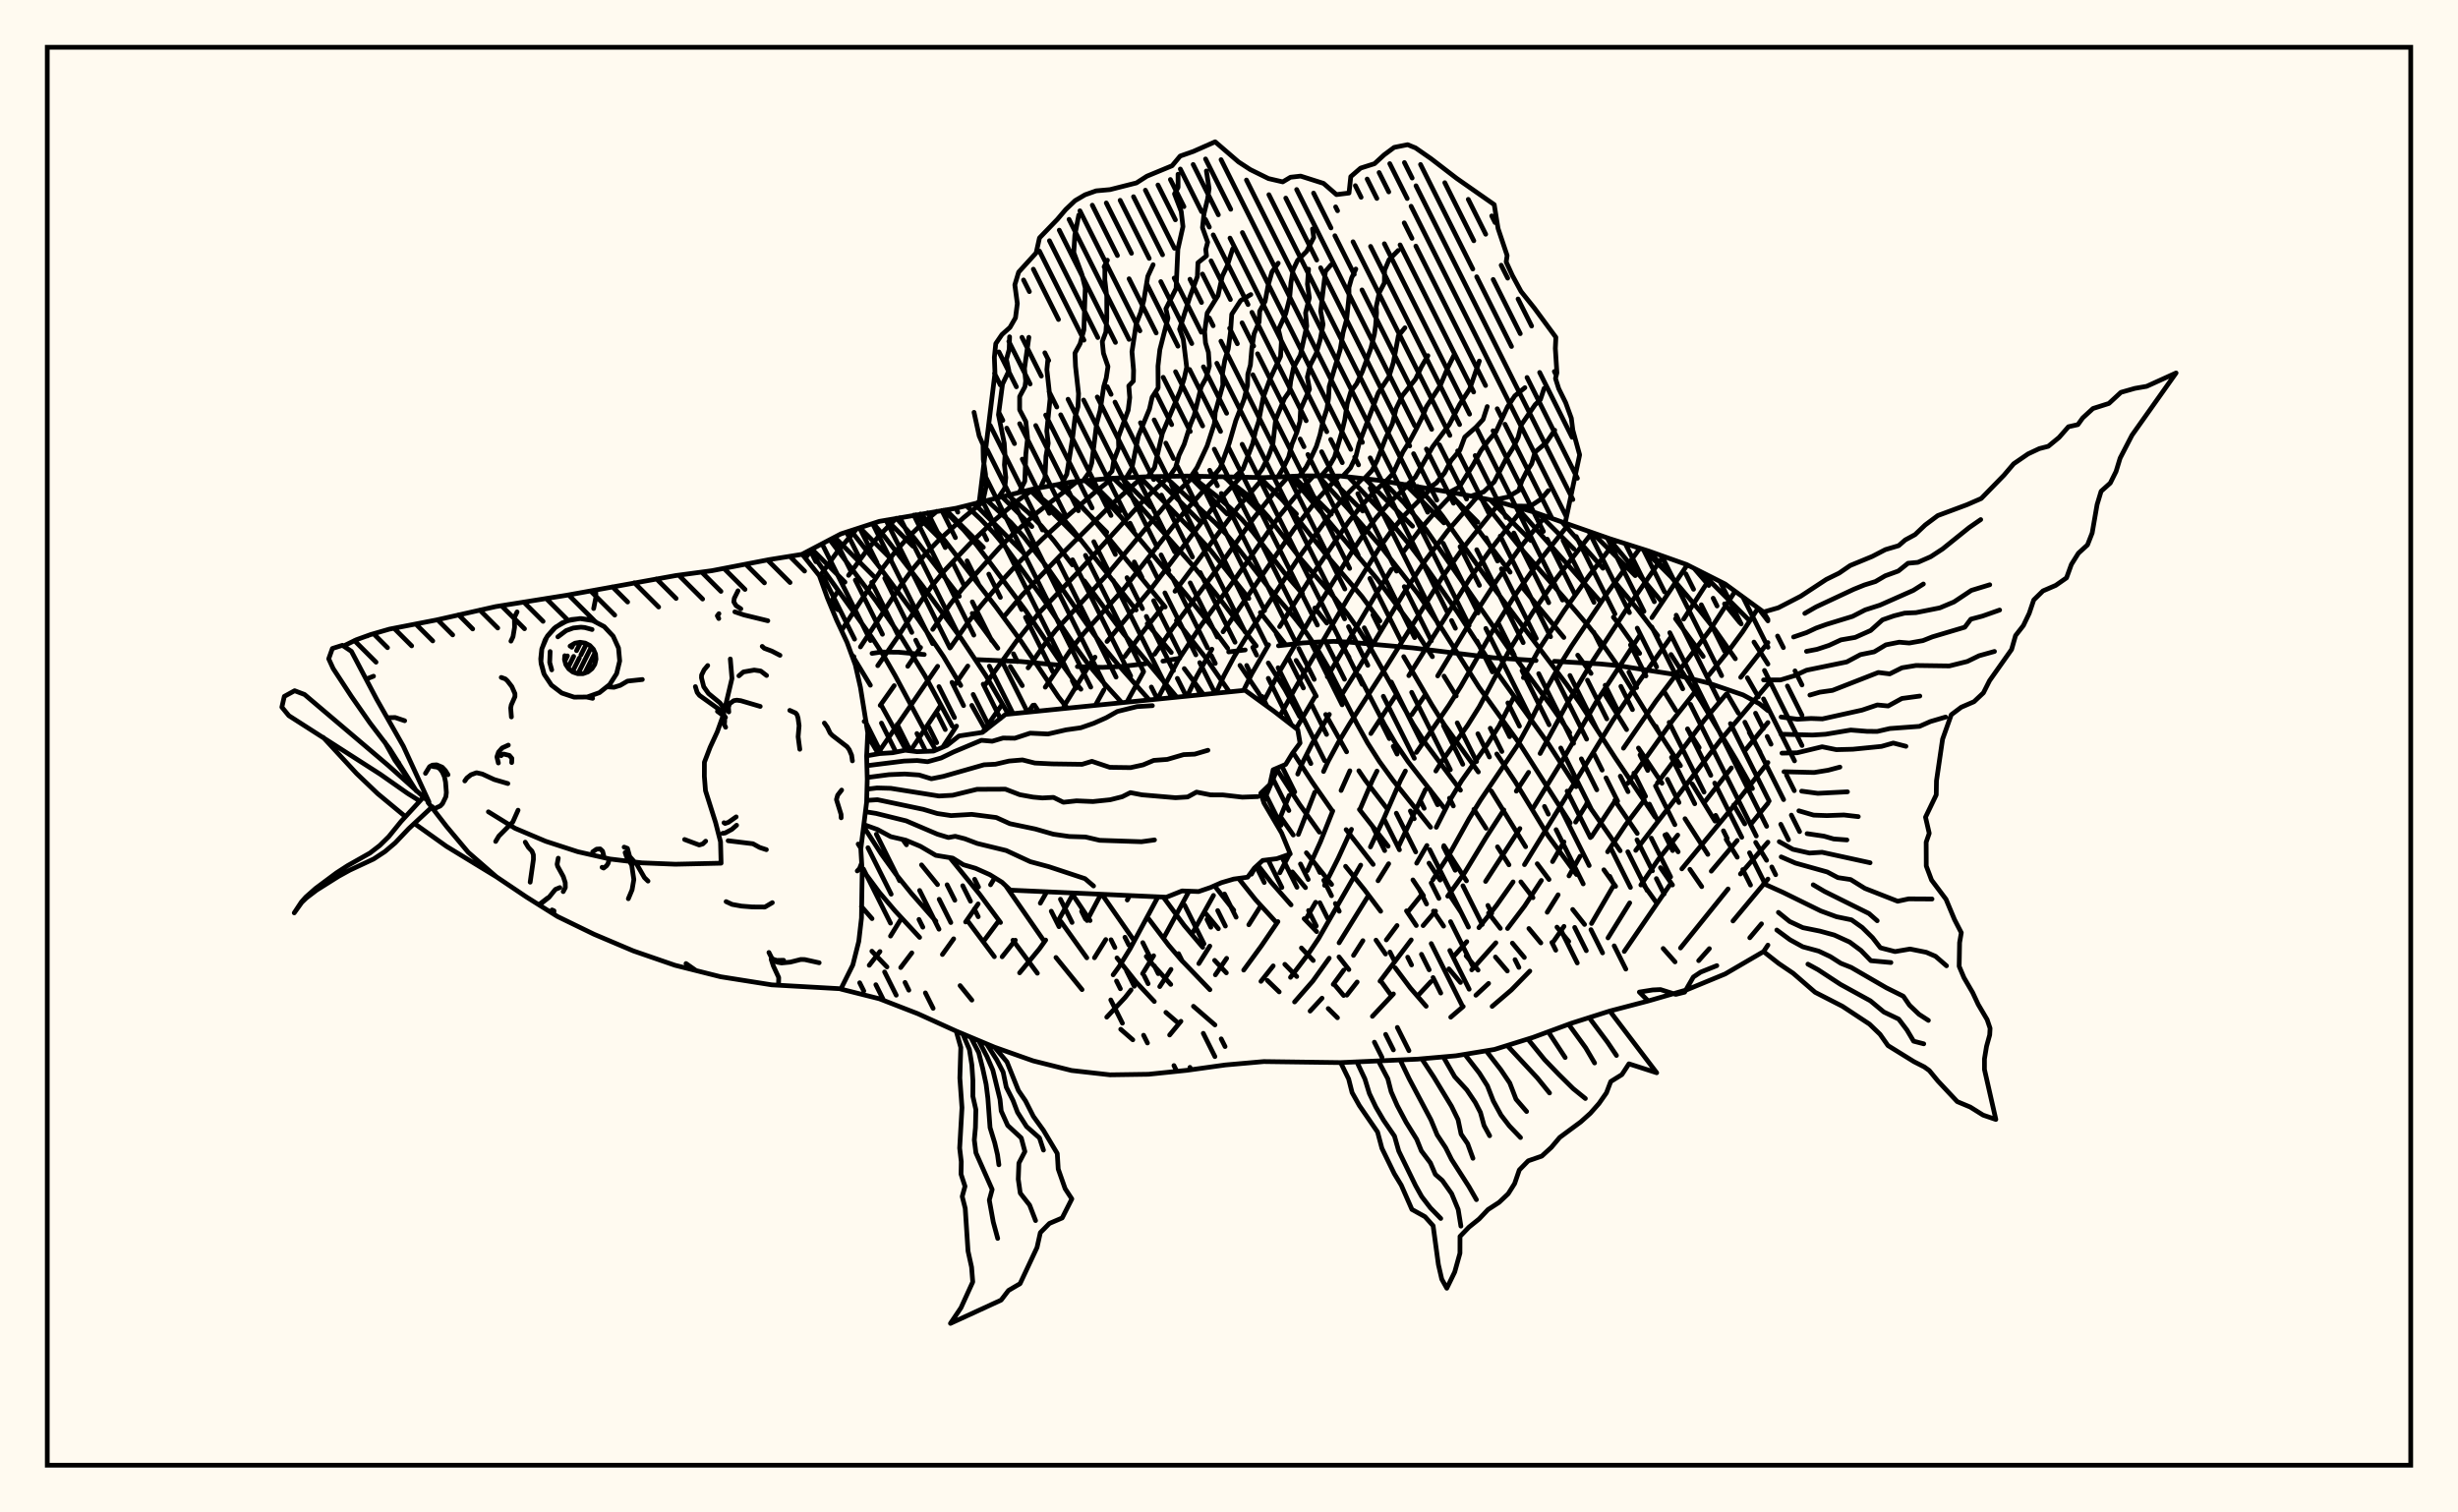 <svg xmlns="http://www.w3.org/2000/svg" width="520" height="320"><rect x="0" y="0" width="520" height="320" fill="floralwhite"/><rect x="10" y="10" width="500" height="300" stroke="black" stroke-width="1" fill="none"/><path stroke="black" stroke-width="1" fill="none" stroke-linecap="round" stroke-linejoin="round" d="
M 169.72 117.25 177.89 112.96 186.02 110.31 202.29 107.53 218.56 103.47 226.69 101.97 234.82 101.21 242.96 100.86 251.09 100.72 267.36 101.05 275.49 100.68 283.62 100.72 291.76 101.63 308.02 104.34 316.16 105.92 324.29 108.28 340.56 113.98 348.69 116.56 356.82 119.45 364.96 123.56 373.09 129.49 374.01 131.06 
M 374.01 199.96 373.09 201.33 364.96 206.07 356.82 209.43 348.69 211.78 340.56 213.91 332.42 216.5 324.29 219.5 316.16 222.04 308.02 223.38 299.89 224.09 283.62 224.82 267.36 224.6 259.22 225.32 251.09 226.45 242.96 227.29 234.82 227.41 226.69 226.49 218.56 224.45 210.42 221.57 202.29 218.16 194.16 214.47 186.02 211.31 177.91 209.27 
M 374.01 150.35 372.21 148.9 368.76 147.03 361.29 144.47 353.6 142.59 342.3 140.83 338.54 140.47 328.81 139.91 
M 324.96 139.75 315.96 139.17 298.89 137.08 285.36 135.85 282.13 135.7 278.9 135.83 275.61 136.03 270.47 136.63 
M 263.43 137.51 259.93 137.93 
M 249.59 139.27 246.02 139.88 
M 242.39 140.43 236.89 141.04 233.22 141.2 227.92 141.04 
M 224.5 140.77 215.91 139.96 206.6 139.56 
M 195.53 138.48 190.05 137.99 186.37 137.96 184.48 138.24 
M 180.65 138.92 180.32 138.99 
M 184.45 201.25 187.64 204.58 
M 182.24 191.8 184.48 194.36 
M 182.36 183.86 186.03 188.81 189.41 192.78 194.55 198.33 
M 203.11 208.53 205.6 211.6 
M 182.71 174.9 186.43 180.66 189.5 184.92 192.85 189.07 197.99 194.91 
M 190.96 177.6 191.77 178.74 
M 194.95 182.99 198.34 187.16 
M 204.9 195.1 210.36 202.41 
M 183.55 155.65 185.82 159.49 
M 200.95 181.46 207.3 189.28 211.66 195.18 
M 214.29 198.93 219.46 205.91 
M 180.07 138.28 184.13 144.98 
M 186.46 149.26 191.7 158.75 
M 212.74 187.37 220.75 198.92 
M 223.39 202.58 228.91 209.38 
M 237.09 217.77 239.65 220 
M 171.25 116.45 184.44 134.85 187 138.81 189.39 142.97 196.29 155.85 197.98 158.71 
M 224.43 194.97 229.92 202.65 
M 175.54 114.19 185.32 127.14 190.77 134.96 195.71 143.02 201.47 153.64 
M 226.68 188.92 230.61 194.77 
M 236.3 202.67 240.41 207.85 244.2 211.89 
M 246.65 214.2 249.03 216.26 
M 180.02 112.27 186.05 119.95 194.35 131.16 199.62 138.93 203.25 145.03 
M 205.59 149.24 208.52 154.47 
M 233.11 189.21 239.71 198.7 
M 242.5 202.36 243.87 204.07 247.68 208.28 
M 252.48 212.91 257.03 216.85 
M 184.73 110.73 187.14 113.54 195.09 123.85 203.35 135.1 208.54 142.89 213.31 151.09 
M 243.05 194.46 247.21 199.96 249.83 203.03 255.96 209.4 
M 189.66 109.65 193.42 113.85 202.95 126.16 
M 205.68 129.79 211.1 137.15 
M 213.74 141.02 216.27 145.06 
M 218.85 149.18 219.68 150.45 
M 246.11 189.81 250.52 195.79 254.44 200.42 
M 256.96 203.19 259.44 205.83 
M 194.72 108.74 197.27 111.37 199.98 114.49 210.71 128.44 216.02 135.69 223.89 147.41 225.8 149.84 
M 255.12 193.32 257.75 196.5 
M 268.12 207.44 270.62 209.86 
M 199.7 107.94 203.83 112.08 206.54 115.24 209.14 118.64 216.93 129.11 224.43 140.2 227.15 143.98 228.67 145.83 
M 256.92 187.4 261.01 192.59 
M 271.81 204.03 274.33 206.61 
M 280.99 213.39 282.95 215.33 
M 204.42 107 207.51 109.9 210.25 112.79 212.87 115.94 220.54 126.47 227.72 137.13 230.33 140.7 233.28 144.22 237.33 148.67 
M 262.02 185.85 265.66 190.41 269.88 195.02 
M 275.32 200.57 277.82 203.22 
M 282.26 208.26 284.25 210.62 
M 208.83 105.9 213.84 110.53 216.56 113.53 221.78 120.36 231.33 134.07 233.83 137.37 236.58 140.7 243.14 148.09 
M 266.08 183.01 268.88 186.62 273.13 191.45 
M 275.9 194.37 278.54 197.11 
M 283.27 202.46 285.36 205.14 
M 213.29 104.78 217.54 108.44 220.31 111.28 222.98 114.43 226.87 119.51 
M 229.38 122.88 237.61 133.98 248.96 147.5 
M 273.41 184.48 276.18 187.8 
M 292.15 207.61 294.09 210.29 
M 218.08 103.59 221.46 106.31 224.21 108.97 226.85 111.95 240.35 129.06 
M 242.7 131.98 247.79 138.06 
M 250.54 141.46 254.6 146.94 
M 270.89 172.8 273.6 176.67 
M 276.37 180.43 281.71 187.13 
M 291.1 198.91 293.12 201.85 
M 295.17 204.77 298.35 209.02 301.71 212.9 
M 223.57 102.55 225.57 104.07 228.26 106.54 230.82 109.31 246.5 128.43 
M 248.87 131.29 255.11 139.23 260.08 146.38 
M 270 162.59 274.91 170.16 279.12 176.06 
M 284.66 183.29 288.62 188.19 292.09 192.8 
M 229.57 101.7 232.32 104.08 237.13 109.36 251.36 126.3 256.02 132.18 259.71 137.16 
M 262.32 140.78 266.22 146.56 267.82 149.25 
M 273.55 159.22 277.63 165.5 281.85 171.57 
M 284.78 175.53 290.5 182.89 
M 297.55 192.72 299.62 195.82 
M 306.52 204.99 308.97 207.87 
M 235.53 101.18 238.56 104.09 252.63 119.98 257.26 125.68 265.75 136.66 
M 268.31 140.27 271.86 145.92 274.93 151.6 
M 287.59 171.27 293.67 179.04 
M 298.91 186.17 301.14 189.51 
M 303.25 192.76 305.4 195.95 
M 310.17 202.23 312.69 205.25 
M 241.15 100.94 253.69 113.78 256.14 116.47 264.2 126.61 
M 266.64 129.6 271.77 136.11 
M 274.2 139.73 275.37 141.59 278.45 147.29 
M 280.46 151.17 284.88 159.07 
M 287.47 163.08 288.84 165.1 293.49 171.16 
M 302.31 182.62 304.66 186.2 
M 306.84 189.63 309.04 192.96 
M 316.37 202.48 318.88 205.44 
M 246.42 100.8 257.06 110.59 259.51 113.14 261.83 115.89 268.65 124.63 273.77 130.59 276.34 133.85 278.75 137.42 280.96 141.18 287.07 153.14 289.32 157.19 291.84 161.15 294.73 165.13 302.64 175.02 
M 305.46 178.92 310.24 186.36 
M 314.91 193.19 317.4 196.42 
M 319.95 199.54 322.48 202.57 
M 252 100.74 257.91 105.39 260.37 107.56 262.77 109.95 265.06 112.58 271.78 121.3 275.56 125.65 
M 278.15 128.64 280.69 131.83 
M 283.12 135.32 285.41 139.08 
M 287.56 143.01 292.87 153.26 295.24 157.28 297.88 161.15 305.63 171.1 
M 323.44 196.45 325.97 199.5 
M 258.98 100.92 263.72 104.59 266.05 106.84 268.3 109.35 274.95 117.97 282.47 126.67 285.01 129.83 287.49 133.3 289.9 137.04 298.98 153.25 301.56 157.26 308.97 167.19 
M 311.81 171.23 314.38 175.24 
M 316.8 179.17 319.23 182.98 
M 321.75 186.58 324.31 189.93 
M 329.38 196.16 331.87 199.19 
M 266.31 101.03 269.45 103.8 271.66 106.2 280.6 117.43 288.11 126.19 291.93 131.38 
M 296.96 138.93 302.94 149.17 305.55 153.34 312.75 163.33 
M 315.48 167.34 322.75 179.15 
M 325.21 182.75 327.7 186.08 
M 332.71 192.42 335.22 195.59 
M 272.83 100.8 275.12 103.18 291.32 122.47 299.21 133.07 303.03 138.94 
M 305.49 143.05 308.07 147.25 
M 316.65 159.52 320.56 165.41 327.49 176.8 333.52 185.03 
M 278.9 100.7 285.21 107.67 292.17 115.68 299.94 125.61 305.13 133.15 312.88 145.38 321.65 157.61 332.18 174.1 
M 339.31 184.03 341.79 187.53 
M 351.85 200.68 354.36 203.51 
M 285.28 100.9 293.34 109.41 298.18 115.24 300.7 118.57 308.34 129.54 316.05 141.39 327.57 157.38 333.43 166.44 
M 335.71 169.86 342.75 180 
M 347.71 187.2 350.27 190.77 
M 292.48 101.75 297.05 106.42 301.69 112.05 319.27 137.39 328.08 149.26 332.08 155.03 
M 341.61 169.35 346.36 176.33 
M 351.28 183.58 353.82 187.24 
M 299.87 102.91 302.96 106.35 305.2 109.22 314.79 122.77 331.49 144.88 334.25 148.78 341.66 160.27 350.15 172.87 
M 352.57 176.53 355.02 180.23 
M 357.5 183.93 360.01 187.59 
M 306.67 104.1 319.47 121.06 
M 322.15 124.38 330.84 134.87 
M 333.77 138.62 336.59 142.48 
M 339.22 146.42 344.12 154.37 
M 346.62 158.26 351.6 165.72 
M 356.47 173.22 361.3 180.77 
M 313.19 105.35 321.71 115.99 333.16 129.07 336.16 132.6 339.07 136.33 341.8 140.23 349.23 152.31 355.51 162 
M 357.99 165.87 362.82 173.73 
M 365.18 177.59 367.52 181.37 
M 320.83 107.28 338.39 127.07 
M 341.32 130.59 342.76 132.4 346.88 138.24 
M 352.05 146.32 354.52 150.3 
M 356.98 154.24 359.47 158.18 
M 366.78 170.31 369.11 174.32 
M 371.42 178.23 373.73 182.02 
M 330.42 110.42 339.11 120.23 
M 341.99 123.57 346.33 128.77 350.7 134.48 
M 353.51 138.48 359.95 148.5 367.2 160.58 370.74 166.84 
M 340.27 113.88 351.4 127.15 
M 354.46 130.91 360.32 138.89 
M 365.42 146.89 367.76 150.89 
M 370.06 154.97 372.36 159.15 
M 348.94 116.65 359.68 129.31 362.86 133.31 367.12 139.38 
M 369.66 143.41 371.98 147.46 
M 358.38 120.23 361.51 123.87 
M 364.83 127.76 368.09 131.77 
M 371.06 135.85 374.01 140.5 
M 371.93 128.65 374.01 131.36 
M 171.82 116.15 170.37 118.1 
M 181.26 111.86 177.2 116.64 173.39 121.95 
M 189.59 109.66 185.84 113.51 183.26 116.6 179.52 121.73 
M 177.03 125.45 175.54 127.7 
M 198.19 108.18 194.74 111.13 192.06 113.75 189.4 116.73 186.91 119.97 184.52 123.45 178.22 133.09 
M 208.06 106.09 203.87 109.51 198.57 114.33 195.82 117.18 193.2 120.26 190.74 123.61 182.03 136.87 
M 218.72 103.44 215.26 105.96 210.27 110.18 205.15 115.08 199.72 120.82 197.13 123.99 194.68 127.43 189.8 134.93 185.69 140.84 
M 227.9 101.86 219.25 108.59 214.08 113.21 211.53 115.79 203.63 124.53 201.07 127.77 197.32 133.16 
M 194.75 136.99 192.04 140.97 
M 189.17 145.07 186.21 149.25 
M 235.36 101.19 231.71 104.08 225.93 109.09 220.47 114.08 215.2 119.35 212.6 122.17 207.48 128.2 204.92 131.5 201.06 137.01 
M 198.36 140.97 185.62 159.52 
M 241.71 100.91 235.28 106.62 224.23 117.62 216.31 125.82 212.55 130.28 
M 204.74 140.92 201.88 145.06 
M 198.92 149.36 192.6 158.87 
M 247.36 100.78 243.74 104.08 241.28 106.57 227.93 121.19 219.92 129.56 215.08 135.59 208.34 144.98 
M 202.36 153.62 199.43 158.1 
M 252.58 100.76 249.24 103.94 246.93 106.39 234.25 121.53 223.38 133.32 221.01 136.31 217.5 141.3 
M 211.91 149.16 207.86 154.95 
M 257.53 100.88 254.89 103.48 250.26 108.68 237.76 124.57 229.31 133.97 226.81 137.05 221.13 145.39 
M 218.52 149.22 217.51 150.67 
M 190.5 194.62 188.39 198.05 
M 186.16 201.32 183.89 204.23 
M 262.45 100.97 258.39 105.33 256.06 108.08 243.88 124.1 234.19 135.72 
M 231.66 139.04 230.46 140.71 225.09 149.4 
M 192.9 201.61 190.55 204.71 
M 267.34 101.05 261.85 107.37 248.57 125.1 
M 245.9 128.5 241.82 133.65 237.94 138.92 
M 233.53 145.98 231.72 149.24 
M 210.46 185.71 209.55 187.2 
M 206.93 191.25 204.28 195.07 
M 201.75 198.63 199.37 201.95 
M 272.57 100.82 269.92 103.74 265.18 109.68 258.28 119.35 248.04 132.96 244.26 138.41 
M 241.93 142.13 238.38 148.57 
M 211.04 195.17 208.31 198.84 
M 277.88 100.69 275.59 103.14 270.69 109.12 261.54 122.15 254.07 132.33 249.26 139.66 244.87 147.92 
M 221.46 188.68 220.08 191.09 
M 214.79 198.92 212.01 202.43 
M 283.27 100.72 278.74 105.59 273.84 111.84 258.74 133.67 
M 256.38 137.35 253.12 143.19 251.16 147.28 
M 227.12 188.94 223.79 194.96 
M 221.22 198.89 219.88 200.77 215.7 205.83 
M 288.24 101.24 284.51 105.02 281.95 108.09 274.74 117.99 263.51 135 261.12 138.89 258.93 142.97 257.23 146.67 
M 232.9 189.2 229.97 194.76 
M 293.08 101.84 290.39 104.41 287.75 107.32 285.19 110.55 278.16 120.82 270.71 132.59 
M 268.37 136.42 264.82 142.56 263.08 146.08 
M 238.97 189.48 238.48 190.42 
M 233.93 198.79 231.54 202.64 
M 297.89 102.6 293.66 106.65 291.03 109.68 288.51 113.03 286.11 116.58 277.58 130.29 270.73 142.01 267.15 148.77 
M 244.98 189.75 239.07 200.75 236.73 204.54 235.49 206.25 
M 302.7 103.4 297 109.13 294.42 112.26 291.95 115.71 285.23 126.43 273.96 145.69 270.77 151.47 
M 251.55 188.55 246.32 198.19 
M 244.06 202.21 241.72 206.01 
M 239.28 209.45 238.02 211.05 234.14 215.2 
M 307.56 104.26 302.95 109.11 300.43 112.02 296.74 116.97 
M 294.35 120.5 290.94 125.98 280.8 143.18 
M 278.24 147.31 274.21 154.13 
M 270.33 162.44 267.31 169.62 
M 256.72 189.45 252.31 197.36 
M 247.73 205.1 245.35 208.74 
M 312.45 105.2 306.27 112.31 301.53 118.58 296.86 125.67 287.62 140.99 283.8 147.06 
M 281.23 151.14 277.59 157.32 275.46 161.55 274.54 163.78 
M 272.74 168.29 270.17 174.59 
M 265.55 183.5 264.75 184.96 
M 255.94 200.17 253.62 203.87 
M 317.35 106.27 309.65 115.79 305.08 122.19 293.36 140.95 285.53 153.11 283.13 157.09 280.97 161.1 280 163.23 
M 278.15 167.62 274.67 176.55 
M 272.77 180.75 270.75 184.66 
M 266.46 192.06 264.19 195.66 
M 259.5 202.76 257.12 206.25 
M 249.83 216.08 247.44 218.98 
M 322.11 107.65 315.45 116.12 310.83 122.58 298.04 142.95 
M 295.31 147.08 290.01 155.2 
M 285.57 163.08 283.71 167.25 
M 281.95 171.57 279.34 178.12 276.56 184.22 
M 270.35 194.99 266.84 200.14 263.11 205.25 
M 326.93 109.2 321.48 116 316.65 122.79 312.17 129.71 304.15 143.01 
M 301.47 147.08 298.67 151.2 
M 291.31 163.14 290.32 165.12 287.69 171.29 
M 285.91 175.47 283.09 181.62 280.22 187.32 
M 278.33 190.9 276.35 194.32 
M 269.35 204.36 266.76 207.63 
M 331.85 110.92 325.3 119.14 320.34 126.18 315.75 133.52 309.04 145.23 306.49 149.27 299.65 159.19 
M 297.32 163.13 296.27 165.12 292.75 173.19 289.92 179.19 
M 287.86 183.04 278.95 198.58 276.73 201.89 273.01 206.78 
M 336.83 112.67 329.32 122.3 324.23 129.6 319.4 137.39 312.97 149.49 310.47 153.48 304.96 161.18 303.76 163.13 
M 301.55 167.07 295.92 178.98 
M 293.78 182.75 291.53 186.35 
M 289.32 189.76 283.29 199.48 
M 281.2 202.73 277.74 207.56 273.87 211.99 
M 341.87 114.39 336.04 121.98 330.91 129.21 325.72 137.14 322.28 143.37 
M 320.24 147.53 317.1 153.64 314.62 157.55 309.2 165.2 306.84 169.13 303.85 175.03 
M 301.87 178.89 299.7 182.63 
M 288.33 199.02 286.34 202.14 
M 284.27 205.25 282.05 208.28 
M 279.68 211.19 277.16 213.92 
M 346.92 116 340.16 125.27 332.46 136.7 329.86 140.9 327.47 145.17 323.27 153.61 321.07 157.62 313.21 169.28 310.81 173.19 306.56 180.84 303.1 186.17 
M 300.59 189.51 298.01 192.71 
M 295.55 195.82 293.28 198.86 
M 287.11 207.77 284.93 210.55 
M 351.87 117.69 344.19 128.75 336.55 140.45 331.47 149 325.82 159.42 
M 323.38 163.41 320.78 167.39 
M 318.14 171.35 314.36 177.21 309.88 184.6 306.27 189.61 
M 303.69 192.77 301.07 195.84 
M 298.55 198.86 291.95 207.6 
M 356.95 119.51 349.47 130.68 
M 346.95 134.36 337.67 148.55 330.44 161.04 324.16 171.27 
M 321.54 175.3 314.28 186.49 
M 294.79 210.29 290.34 215.03 
M 361.96 122.05 356.19 130.98 
M 353.61 134.62 346.72 144.25 341.2 152.44 322.51 182.94 
M 320.1 186.59 316.55 191.63 312.87 196.27 
M 310.31 199.23 307.75 202.12 
M 302.72 207.69 300.24 210.35 
M 367.07 125.1 361.79 133.23 350.35 148.31 343.45 158.3 
M 335.82 169.88 333.32 173.94 
M 330.86 178.12 328.45 182.29 
M 326.08 186.28 322.54 191.69 318.93 196.45 
M 316.46 199.47 311.35 205.2 
M 371.94 128.65 368.63 133.72 365.93 137.38 361.52 142.83 
M 358.48 146.53 353.95 152.28 344.37 165.73 
M 341.74 169.36 336.69 177.03 
M 334.27 181.16 331.93 185.32 
M 329.63 189.32 327.32 193.01 
M 314.92 208.07 312.23 210.57 
M 309.55 212.95 306.91 215.21 
M 374.01 135.95 368.25 143.3 
M 365.18 146.88 360.54 152.37 350.61 165.69 
M 347.87 169.27 343.86 174.57 340.1 180.22 
M 330.87 196 328.53 199.37 
M 323.64 205.46 319.73 209.46 315.67 212.93 
M 374.01 144.77 364.12 156.41 346.05 179.92 
M 341.23 187.58 336.69 195.39 
M 374.01 152.87 369.15 158.8 
M 366.28 162.47 360.56 169.78 
M 354.93 176.69 350.87 181.77 347.13 187.24 
M 344.77 191.03 340.18 198.44 
M 374.01 161.33 365.49 172.1 355.8 183.83 
M 353.23 187.25 343.62 201.3 
M 374.01 169.96 370.34 174.45 
M 367.52 177.82 362.03 184.32 
M 374.01 178.19 368.2 184.91 
M 365.58 188.08 355.52 200.57 
M 374.01 185.99 366.62 194.86 
M 361.62 200.71 359.36 203.25 
M 372.65 195.46 370.17 198.41 
M 202.29 107.53 202.29 107.53 
M 207.15 106.31 210.49 78.95 210.36 75.61 210.66 72.7 211.96 70.79 213.66 69.28 214.83 67.24 215.22 64.22 214.69 60.26 215.5 57.57 219.2 53.51 219.91 50.33 223.69 46.41 225.46 44.33 227.44 42.45 229.55 41.21 231.89 40.38 234.81 40.12 240.42 38.7 242.63 37.28 247.96 35.07 249.67 33.02 252.46 32.04 257.07 30 262.02 34.26 264.52 35.89 268.35 37.78 271.37 38.48 273.01 37.5 275.16 37.26 280 38.8 282.73 41.17 285.39 40.84 285.76 37.37 287.84 35.57 290.79 34.63 292.81 32.77 294.95 31.18 297.78 30.61 299.46 31.29 302.74 33.57 308.14 37.72 316.11 43.29 316.92 48.34 318.84 54.06 318.64 55.42 319.94 58.26 321.78 61.66 324.59 65.17 329.15 71.36 329.04 73.73 329.37 78.88 329.07 80.07 329.76 82.24 331.22 85.19 332.42 88.48 332.74 91.01 334.18 96.23 331.12 110.66 
M 324.29 108.28 324.29 108.28 
M 206.73 106.42 208.11 105.27 208.58 103.09 208.49 100.36 208.02 97.19 207.96 94.09 207.15 92.24 206.06 87.24 
M 211.18 105.31 212.55 103.31 212.78 101.04 212.49 98.35 212.62 96.41 212.45 93.76 211.23 87.75 212.09 81.26 213.44 78.45 212.91 76.04 213.5 73.93 213.58 71.26 
M 215.62 104.2 216.8 101.82 217.02 96.04 217.39 92.73 217.02 89.21 215.71 86.71 215.71 83.9 216.83 81.81 216.99 80.61 216.73 77.98 217.66 71.37 
M 220.09 103.19 221.07 101.11 221.28 96.51 221.76 93.79 221.45 91.19 222.15 84.39 221.47 78.21 221.69 75.95 
M 224.6 102.36 225.68 100.34 226.88 92.87 227.43 88.29 228.05 86.05 228.17 83.29 227.53 77.51 227.41 74.72 228.5 72.72 229.3 69.8 229.59 60.94 228.89 58.08 227.16 53.42 227.39 49.74 228.22 45.5 
M 229.13 101.74 230.3 100.09 230.96 97.98 232 89.64 232.74 86.85 233.5 81.79 234.03 79.98 234.4 77.54 233.44 74.74 233.19 72.28 233.95 70.25 234.15 67.34 234.14 62.73 233.73 59.22 233.74 56.78 233.58 56.46 234.28 55.05 
M 233.69 101.31 235.26 99.69 235.63 97.43 236.67 94.73 236.6 92.46 238.67 86.8 239 84.11 238.8 81.64 239.76 80.63 239.81 78.36 239.47 74.42 240.35 68.61 241.31 66.12 241.98 63.52 242.82 58.46 243.95 56.01 
M 238.27 101.06 239.43 99.14 240.82 92.25 243.18 86.53 243.74 84.05 245.01 82.07 244.98 77.45 245.37 74 247.09 67.29 246.65 65.32 248.81 61.02 249.18 52.75 250.26 47.94 249.89 44.74 248.47 41.02 249.23 39.64 249.22 36.86 
M 242.84 100.86 244.23 98.96 245.91 91.67 249.69 82.7 250.51 80.12 251.05 77.7 250.33 71.8 249.54 69.64 251.68 62.96 253.31 58.49 253.43 55.59 255.24 54.13 255.08 52.79 255.49 51.23 254.39 48.16 254.71 45.22 255.48 42.05 255.79 39.91 255.22 36.17 
M 247.42 100.78 248.7 98.94 249.42 96.34 250.52 93.99 251.85 89.79 252.64 87.88 254.11 81.86 255.14 80.01 255.85 77.46 255.65 74.54 255.03 72.56 254.84 70.18 255.39 66.22 257.68 62.53 258.58 58.44 259.63 56.24 260.78 52.64 
M 252 100.74 253.24 98.9 255.37 94.35 256.92 89.59 257.08 87.28 258.7 81.48 258.64 78.89 259.13 76.14 259.84 73.82 260.32 70.27 260.58 66.49 262.48 63.57 264.62 62.32 
M 256.58 100.86 258.15 99 260.04 93.8 261.45 88.95 263.2 84.47 263.91 81.53 263.98 79.17 264.53 77.22 264.83 73.69 265.31 70.62 266.37 68.13 266.49 65.84 267.64 63.75 268.28 60.37 269.09 57.53 270.41 55.68 
M 261.16 100.95 262.96 99.23 265.03 93.81 265.58 91.29 266.27 89.18 267.23 84.11 268.66 80.22 270.91 75.39 271.09 72.32 270.46 69.74 272 66.36 272.82 63.13 273.11 59.79 273.56 57.1 274.51 55.09 276.44 53.15 277.93 50.25 277.67 48.44 
M 265.74 101.02 267 99.26 268.32 96.64 269.26 94.1 269.88 88.75 271.74 84.31 272.79 82.8 273.04 80.73 273.65 77.77 275.1 75.12 276.45 69 276.2 66.2 277 63.02 276.6 60.13 276.83 56.95 
M 270.32 100.92 271.48 99.01 272.62 96.69 273.31 94 274.35 91.48 275.02 89.15 275.15 86.61 277.03 82.35 276.57 79.78 277.22 77.18 278.45 74.79 279.32 71.75 279.9 68.62 279.39 65.82 280.4 57.41 281.57 56.05 
M 274.9 100.71 276.3 98.87 277.38 96.81 278.48 94.45 279.26 91.96 279.92 88.95 280.73 86.46 281.06 84.24 281.19 81.8 283.54 73.9 284.12 70.4 284.89 67.55 285.39 62.68 285.37 60.84 285.94 58.82 286.83 56.92 
M 279.48 100.7 281.04 98.94 282.33 96.68 283.81 91.63 284.5 88.8 285 85.44 285.78 82.83 287 81.2 288.22 78.61 290.02 73.67 290.76 70.68 291.02 68.86 291.21 66.18 291.14 64.9 291.81 61.88 292.87 59.86 292.91 57.21 293.86 54.95 295.79 52.99 
M 284.06 100.77 285.69 98.99 286.83 96.63 287.49 93.95 291.58 83.12 293.84 79.71 294.77 76.7 295.84 71.03 297.22 69.35 
M 288.61 101.28 290.28 99.51 291.36 97.36 293.09 92.83 294.57 89.63 295.36 86.43 296.69 83.68 299.46 80.21 300.7 77.62 302.08 75.25 
M 293.16 101.85 294.69 100.21 296.8 95.61 298.2 93.4 299.65 90.71 301.02 87.95 301.77 86.05 304.7 81.56 306.21 77.97 307.67 75 
M 297.68 102.56 299.4 100.99 303.08 94.53 306.61 89.81 308.8 85.58 310.92 82.31 312.96 76.39 
M 302.2 103.32 303.86 102.18 305.59 100.07 306.98 97.44 308.84 95.25 309.87 92.48 312.25 90.38 313.75 88.75 314.63 86.02 
M 306.71 104.11 308.72 103.05 311.68 98.29 313.26 95.38 314.93 93.14 316.46 91.39 318.9 86.11 320.46 83.76 322.6 82.02 
M 311.21 104.96 313.86 104.08 316.11 101.94 318.67 96.98 320.21 94.55 321.17 92.52 321.87 89.83 324.77 85.62 325.88 84.55 326.67 82.16 
M 315.71 105.84 318.96 105.17 321.3 103.78 321.93 101.81 322.95 99.78 324.03 98.13 324.75 95.66 327.14 93.63 328.91 91.02 
M 320.12 107.07 323.75 107.1 326.08 105.56 327.55 103.8 
M 183.34 159.92 186.1 159.44 188.85 159.26 191.51 158.73 194.01 159.04 197.5 158.91 200.33 157.72 202.89 155.71 207.85 154.96 212.72 151.15 263.4 146.05 269.56 150.52 274.55 154.39 275.03 157.21 273.42 159.38 271.99 161.73 269.34 162.87 268.65 165.97 266.72 167.83 267.4 169.9 271.13 176.24 272.96 180.68 270.12 181.68 267.13 182.05 265.37 183.66 263.95 185.59 260.99 185.99 258.4 186.75 256.06 187.78 253.56 188.63 250.07 188.5 246.75 189.83 213.75 188.33 211.98 186.66 209.4 185.06 206.38 183.71 203.81 182.96 201.55 181.56 197.97 180.97 194.72 179.06 191.61 177.76 188.45 177.02 185.63 175.5 182.77 174.47 
M 183.4 162 191.26 161.02 194.03 160.91 196.24 161.16 199.11 160.37 201.73 159.1 207.62 156.63 209.91 156.83 212.19 156.15 214.69 156.19 217.94 155.12 221.7 155.3 225.53 154.42 228.64 153.98 231.38 153.03 234.02 151.86 236.38 150.53 240.53 149.5 243.79 149.3 
M 183.46 164.5 188.06 163.9 191.4 163.76 194.44 163.97 197.03 164.77 199.57 164.26 208.17 161.81 210.59 161.69 213.47 161.02 216.31 160.78 218.92 161.44 222.6 161.62 228.92 161.71 231 161.08 234.79 162.35 239.17 162.41 241.82 161.83 244.08 160.88 246.94 160.67 250.4 159.66 252.74 159.56 255.54 158.74 
M 183.41 166.97 185.54 166.71 188.44 166.79 198.64 168.42 201.54 168.26 206.69 167 212.7 166.97 215.74 168.14 218.54 168.65 220.52 168.83 222.87 168.71 224.96 169.74 227.74 169.44 231.22 169.59 234.87 169.21 237.41 168.57 239.14 167.7 241.57 168.17 248.69 168.78 251.25 168.62 253.13 167.59 256.1 168.18 258.7 168.19 262.81 168.66 266.1 168.54 
M 183.35 169.35 185.62 169.2 195.33 171.24 198.28 172.12 201.2 172.56 205.58 172.3 210.77 172.97 213.64 174.27 219.03 175.4 222.82 176.49 226.2 176.98 229.66 177.09 232.64 177.79 241.48 178.09 244.24 177.71 
M 183.09 171.74 185.34 172.1 191.7 173.67 198.3 176.49 200.63 177.2 202.08 176.94 204.11 177.46 206.75 178.46 212.87 179.95 217.96 182.31 221.92 183.38 229.53 185.9 231.35 187.45 
M 210.42 221.57 213.02 224.67 215.45 230.72 216.95 232.92 218.61 236.19 220.75 239.16 223.67 244.05 223.87 247.34 225.33 251.49 226.75 253.66 224.71 257.69 222.01 258.85 220.09 260.79 219.39 263.93 215.8 271.59 213.35 273.03 211.79 275.07 201.07 280 203.3 276.69 205.79 271.23 205.54 268.09 204.79 264.7 204.2 255.67 203.56 253.15 204.15 251 203.31 248.43 203.36 245.79 203.02 242.91 203.51 234.36 203.06 228.1 203.26 221.62 202.29 218.16 
M 208.73 220.86 210.86 224.23 212.22 226.84 212.88 230.02 214.3 232.81 215.26 235.34 217.17 238.35 219.91 240.76 220.75 243.33 
M 207.04 220.15 208.8 223.55 210.04 226.42 211.56 232.62 211.81 235.06 213.18 238.11 216.05 240.76 216.82 243.64 215.55 246.09 215.42 249.5 215.84 252.44 217.82 254.97 219.08 258.25 
M 205.36 219.44 207.05 222.71 207.91 226.12 208.62 229.42 208.99 232.38 209.45 238.58 210.44 241.8 211.03 244.32 211.32 246.44 
M 203.67 218.73 205.08 222.05 205.6 225.31 205.82 228.6 205.81 231.94 206.45 234.77 206.36 238.56 206.12 241.18 206.46 243.91 209.9 251.67 209.29 253.91 210.13 258.55 211.07 262.02 
M 340.56 213.91 350.48 226.97 344.61 225.08 343.12 227.36 340.76 228.83 339.85 231.22 338.26 233.49 336.45 235.54 334.41 237.37 329.96 240.66 328.19 242.76 326.17 244.61 323.31 245.6 321.42 247.53 320.43 250.41 319.06 252.58 317.13 254.4 314.79 255.92 312.91 257.91 310.77 259.63 308.87 261.6 308.86 265.15 307.75 269.13 306.08 272.56 305.01 270.64 304.3 267.56 303.18 259.34 301.47 257.43 298.7 255.89 296.44 250.75 294.97 248.33 292.35 242.95 291.43 239.51 287.58 233.91 286.04 231.16 285.31 228.28 283.62 224.82 
M 336.19 215.3 340.07 220.49 341.97 223.31 
M 331.84 216.71 335.45 221.68 337.34 224.9 
M 327.54 218.3 331.12 223.75 
M 323.22 219.84 326.76 224.2 329.78 227.33 332.8 230.32 335.39 232.42 
M 318.85 221.2 325.22 228.05 327.81 231.25 
M 314.41 222.33 317.51 226.34 319.4 229.14 320.72 232.57 322.96 235.17 
M 309.89 223.07 312.96 227.03 314.67 229.74 315.93 232.97 317.55 235.93 319.31 238.22 321.67 240.68 
M 305.34 223.61 307.74 227.79 310.31 230.59 312.1 233.25 313.19 235.36 313.95 238.12 315.14 240.3 
M 300.78 224.01 303.3 227.84 307.07 234.05 308.46 236.9 309.1 239.95 310.48 241.97 311.61 245.07 
M 296.21 224.27 298.11 228.23 302.72 236.93 304.04 240.12 305.83 242.82 307.08 245.32 310.75 251.05 312.34 253.82 
M 291.63 224.5 293.6 228.24 294.3 230.98 295.58 233.89 297.47 237.45 299.71 241.05 300.7 243.5 302.61 246.04 303.65 248.47 305.13 249.76 307.1 252.55 308.49 255.91 309.06 259.42 
M 287.06 224.68 288.75 228.28 289.69 231.35 291.06 234.22 292.71 237.03 295.01 240.38 295.91 243.54 299.47 250.84 300.77 253.17 302.6 255.55 304.8 257.8 
M 373.09 129.49 376.21 128.59 380.96 126.14 386.36 122.59 389.07 121.26 391.42 119.65 396.08 117.73 398.87 116.28 401.67 115.45 403.06 114.24 405.14 113.11 407.29 111.07 409.94 109.09 416.12 106.79 419.14 105.47 423.95 100.54 426 98.13 429.04 96.04 431.42 94.92 433.32 94.43 435.6 92.56 437.59 90.29 439.59 89.84 440.6 88.43 442.78 86.43 446.15 85.36 448.69 83.01 451.65 82.17 454.13 81.74 460.36 78.91 451.03 92.08 448.52 96.93 447.66 99.75 446.44 102.2 444.5 103.94 443.65 106.76 442.61 112.76 441.62 115.29 439.7 117.04 438.21 119.42 437.18 122.26 434.9 123.85 432.2 125.02 430.25 126.93 429.29 129.77 428.06 132.34 426.4 134.47 425.56 137.41 420.9 144.01 419.6 146.59 417.61 148.46 414.91 149.63 412.8 151.22 410.96 156.39 409.67 165.19 409.62 168.17 407.35 172.89 408.14 176.31 407.49 178.18 407.51 183.22 408.63 186.2 411.69 190.27 413.49 194.57 414.92 197.34 414.56 199.44 414.47 204.45 415.49 206.86 417.33 210.02 418.5 212.52 420.39 215.73 421.01 217.56 420.93 218.96 420.26 221.39 419.82 224.05 419.82 226.27 422.23 236.85 419.53 235.93 416.82 234.23 414.07 233.08 409.96 228.7 408.15 226.5 407.1 225.74 404.92 224.63 399.41 221.22 397.72 218.82 395.5 216.68 389.78 212.91 383.99 209.94 379.35 205.92 376.28 203.84 373.09 201.33 
M 381.81 129.78 384.19 128.41 392.19 124.67 394.44 123.76 396.76 123.04 398.82 121.83 401.59 120.82 403.65 119.17 405.73 118.98 408.45 117.79 410.97 116.14 416.59 111.62 419.03 109.93 
M 379.44 134.77 382.19 133.84 384.2 132.89 386.38 132.11 391.92 130.41 394.58 129.04 397.72 128.03 404.77 124.91 406.9 123.56 
M 382.17 137.81 384.4 137.38 386.95 136.54 389.46 135.38 392.47 134.86 395.74 133.4 398.24 131.15 400.67 130.3 402.94 129.72 405.33 129.62 410.38 128.61 413.38 127.35 417.05 124.91 420.94 123.72 
M 373.09 143.86 376.68 143.86 379.71 142.94 382.18 141.8 390.68 140.05 393.59 138.5 396.5 137.91 398.97 136.43 401.78 135.87 403.92 136.05 406.8 135.54 408.81 134.74 415.66 132.7 416.93 131.01 419.4 130.35 423.03 129.07 
M 382.89 147.06 384.98 146.45 387.67 146.07 397.37 142.28 399.78 142.58 402.37 141.29 405.33 140.8 412.38 140.9 416.19 139.95 418.68 138.74 421.94 137.83 
M 376.8 151.7 380.25 152.17 383.14 152.01 385.54 152.1 393.93 150.24 397.16 149.15 399.45 149.37 402.35 147.78 406.15 147.27 
M 376.74 155.34 383.46 155.52 386.2 155.35 391.54 154.46 395.03 154.74 397.16 154.75 399.81 154.14 406.07 153.68 408.38 152.66 411.6 151.71 
M 376.98 159.35 380.2 159.27 385.48 158 388.49 158.61 391.97 158.52 398.04 157.92 400.53 157.21 403.21 157.9 
M 377.41 163.28 383.78 163.44 386.75 162.96 389.24 162.3 
M 381.14 167.39 384.57 167.85 390.84 167.53 
M 380.56 171.55 383.68 172.46 386.49 172.56 390.09 172.43 393.13 172.78 
M 382.3 176.38 385.86 176.91 387.92 177.5 390.72 177.71 
M 376.41 178.08 379.28 179.69 382.8 180.49 385.47 180.32 395.63 182.54 
M 376.82 181.3 379.84 182.61 386.57 184.49 388.81 185.68 391.51 186.09 394.52 187.96 401.46 190.68 403.78 190.18 408.73 190.21 
M 383.59 187.2 385.99 188.61 395.39 193.28 397.13 194.81 
M 373.09 186.96 377.23 188.82 385.18 192.73 388.52 193.96 391.7 194.62 393.96 196.23 396.15 198.39 397.81 200.53 400.91 201.33 404.08 200.79 407.51 201.48 409.47 202.33 411.79 204.34 
M 376.23 193.04 378.61 194.97 381.4 196.27 385.01 197 388.04 197.83 391.31 199.32 393.7 201.1 395.79 203.26 400.03 203.65 
M 375.89 196.77 378.69 198.84 381.39 200.32 384.75 201.23 387.21 202.39 389.43 203.81 391.64 204.69 399.06 208.99 402.66 210.78 403.96 212.68 405.97 214.6 407.96 215.89 
M 382.47 203.99 384.64 205.18 389.37 208.28 395.69 211.75 398.53 214.11 401.68 215.62 403.41 217.9 404.83 220.29 406.98 220.85 
M 363.2 204.31 359.78 205.68 358.23 206.72 356.39 209.92 354.51 210.39 351.28 209.37 349.63 209.45 346.81 209.9 348.69 211.78 
M 72.67 136.68 75.35 135.37 78.41 134.26 82.38 133.11 92.39 131.16 104.87 128.34 119.88 125.94 142.98 121.77 150.59 120.75 162.7 118.41 169.72 117.28 173.34 121.8 175.05 126.53 177.01 131.24 179.2 135.92 180.94 140.65 182.03 145.44 183.58 155.06 183.34 159.97 183.47 164.84 183.34 169.73 182.11 179.6 182.4 184.46 182.25 194.23 181.68 199.17 180.42 204.16 177.91 209.2 163.25 208.37 152.46 206.66 142.8 204.23 133.99 201.19 125.66 197.66 117.96 193.92 111.35 189.77 105 185.5 99.06 180.33 94.48 174.87 90.54 169.77 
M 86.86 165.47 83.55 160.85 81.4 157 
M 154.5 139.42 154.85 143.55 153.01 151.31 151.75 154.82 150.23 158.11 149.02 161.27 149.01 164.27 149.25 167.29 151.39 174.05 152.43 178.1 152.55 182.63 142.88 182.85 135.77 182.56 129 181.74 122.25 180.21 115.46 178 108.96 175.25 103.32 171.76 
M 88.07 167.33 82.43 158.42 78.26 152.95 74.34 147.34 70.48 141.45 69.54 139.39 70.32 137.2 72.44 136.53 74.34 137.8 79.7 147.97 85.33 157.88 90.75 169.67 
M 88.82 169.49 86.21 167.85 80.46 163.82 61.1 151.41 59.63 149.62 60.15 147.34 62.33 146.14 64.43 146.94 82.14 161.96 90.62 169.54 
M 115.13 142.67 114.43 140.01 114.63 137.26 115.71 134.73 117.55 132.68 119.96 131.35 122.67 130.87 125.39 131.29 127.83 132.58 129.71 134.59 130.85 137.1 131.1 139.84 130.45 142.52 128.97 144.84 126.81 146.55 124.22 147.47 121.46 147.5 118.85 146.63 116.66 144.96 115.13 142.67 
M 115.03 142.43 114.48 140.44 114.39 139.4 114.61 137.35 115.32 135.4 115.85 134.51 117.22 132.96 118.93 131.79 120.87 131.08 122.93 130.87 124.98 131.17 125.96 131.5 
M 116.72 141.73 116.29 140.17 116.38 137.85 
M 118.02 134.74 119.77 133.42 121.28 132.87 122.89 132.7 123.7 132.77 125.26 133.19 
M 119.7 140.61 119.42 139.54 119.48 138.73 
M 120.6 136.7 121.64 136.08 122.72 135.89 123.81 136.06 124.79 136.57 125.54 137.37 125.99 138.38 126.09 139.47 125.83 140.55 125.24 141.47 124.38 142.16 123.34 142.53 122.24 142.54 121.19 142.19 120.32 141.52 119.7 140.61 
M 121.29 136.27 120.96 136.94 
M 120.04 138.77 119.5 139.85 
M 122.85 135.9 121.97 137.66 
M 121.36 138.88 120.16 141.29 
M 124.08 136.2 122.9 138.56 
M 122.56 139.23 121.11 142.13 
M 125.1 136.9 123.82 139.46 
M 123.76 139.57 122.28 142.54 
M 125.87 138.11 123.73 142.39 
M 83.23 160.26 84.38 161.41 
M 74.98 135.53 79.55 140.1 
M 79.03 134.08 81.98 137.03 
M 83.36 132.92 87.09 136.65 
M 87.97 132.03 91.55 135.6 
M 92.56 131.12 95.77 134.33 
M 97.02 130.08 100 133.07 
M 101.51 129.08 105.3 132.87 
M 106.07 128.14 110.96 133.03 
M 110.8 127.37 114.89 131.46 
M 115.54 126.62 120.22 131.3 
M 120.28 125.86 125.65 131.23 
M 124.93 125.02 130.05 130.14 
M 129.57 124.16 132.78 127.37 
M 134.2 123.29 139.34 128.43 
M 138.88 122.47 143.03 126.62 
M 143.59 121.69 148.64 126.74 
M 148.44 121.04 152.52 125.12 
M 153.15 120.25 157.61 124.71 
M 157.75 119.36 161.72 123.32 
M 162.36 118.47 167.14 123.25 
M 167.08 117.7 170.21 120.83 
M 114.07 191.48 116.13 189.86 117.5 188.17 118.44 187.79 
M 109.6 171.42 108.49 173.91 105.54 176.89 104.86 178.03 
M 177.95 173.03 177.93 172.31 176.95 169.17 177.21 168.24 178.05 167.16 
M 181.55 178.58 182.13 179.48 
M 182.29 182.59 181.84 183.75 181.36 184.27 
M 182.82 152.64 183.23 152.67 
M 116.79 192.52 117.2 192.71 117.14 193.41 
M 165.01 138.65 163.29 137.76 161.68 137.16 161.25 136.76 
M 145.13 203.87 147.25 205.35 
M 127.72 181.03 127.48 180.09 126.97 179.61 126.21 179.66 125.39 180.23 
M 118.1 181.57 117.86 182.86 117.98 183.3 119.16 185.45 119.58 186.75 119.6 187.79 119.15 188.64 
M 152.09 129.84 151.75 130.29 152.06 130.87 
M 79.02 143.07 77.48 143.68 
M 165.77 203.17 164.35 203.2 163.58 202.96 163.26 202.68 162.67 201.52 
M 164.7 208.46 164.74 206.82 163.61 204.38 163.14 202.95 
M 147.11 145.27 147.49 146.5 147.98 147.13 152.61 150.44 153.48 151.8 
M 132.93 190.15 133.72 188.26 134.09 186.09 133.64 183.03 132.53 181.21 132.25 180.39 
M 108.09 135.65 108.53 134.72 108.86 132.72 108.82 130.66 109.39 129.47 
M 135.89 143.77 132.75 144.11 131.21 145.01 129.9 145.41 128.36 145.31 
M 77.76 134.54 77.55 134.57 
M 162.13 179.77 160.7 179.3 159.29 178.52 154.04 177.88 
M 155.83 174.6 154.83 175.47 153.4 176.24 152.89 176.31 
M 162.17 142.92 160.93 141.97 159.55 141.77 157.27 142.17 156.32 142.99 
M 151.78 150.5 152.69 151.17 153.13 151.72 153.32 152.43 153.25 153.35 153.51 153.87 
M 162.44 131.34 157.36 130.1 155.46 129.45 
M 85.61 152.49 83.6 151.81 81.98 151.85 
M 144.83 177.62 147.92 178.78 148.69 178.55 149.29 177.97 
M 125.59 128.75 126.07 126.34 126.02 124.82 
M 173.3 203.7 170.24 203.02 169.42 203 167.2 203.56 165.34 203.74 164.5 203.59 163.75 203.24 
M 113.99 191.43 115.88 189.97 
M 108.25 161.34 108.29 160.46 107.76 159.83 106.58 159.54 106.26 159.62 106.01 159.89 
M 113.99 191.43 114.9 190.77 
M 156.73 128.81 155.71 128.13 155.24 127.34 155.34 126.59 156.13 124.99 
M 127.37 183.5 127.7 183.66 128.32 183.18 128.65 182.67 128.86 181.88 
M 155.74 172.83 154.09 173.99 153.39 174.22 153.16 174.07 
M 106.04 143.33 106.92 143.65 107.35 144.06 108.28 145.26 108.94 146.76 108.94 147.39 108.16 149.16 108.04 149.8 108.19 151.69 
M 163.39 190.98 161.81 191.91 159.14 191.89 156.87 191.71 154.88 191.35 153.61 190.76 
M 98.33 165.23 98.77 164.61 99.64 163.92 100.81 163.49 102.04 163.77 104.55 164.93 107.44 165.78 
M 94.78 163.91 94.22 163.02 93.56 162.32 92.38 161.82 91.47 161.88 90.88 162.2 90.01 163.62 
M 160.83 149.46 156.72 148.25 155.88 148.14 155.24 148.24 154.34 148.89 154.1 149.66 154.18 150.63 
M 149.72 140.81 148.96 141.72 148.42 142.83 148.4 143.4 148.88 145.3 149.89 146.73 152.28 148.69 152.99 149.59 
M 137.09 186.42 136.33 185.68 134.78 182.98 133.21 181.22 132.74 179.5 132.04 179.23 
M 169.2 158.53 168.85 155.88 169.05 153.54 168.83 151.92 168.62 151.24 168.33 150.86 167.08 150.3 
M 112.16 186.65 112.85 181.82 112.84 180.85 112.54 180.08 111.78 179.28 111.12 178.18 
M 107.54 157.65 106.23 158.25 105.47 159.12 105.12 160.13 105.43 161.43 
M 180.33 160.98 180.16 159.78 179.66 158.61 179.2 157.99 176.07 155.58 175.62 155.1 175.02 153.85 174.4 152.98 
M 91.65 171.21 93.14 170.53 93.61 170.04 94.32 168.58 94.43 167.68 94.26 165.47 94.02 164.33 93.57 163.34 93.05 162.64 92.5 162.31 91.61 162.18 
M 124.09 147.47 125.37 147.75 
M 91.46 170.68 86.45 175.34 83.61 178.33 81.43 180.18 79.04 181.75 74.02 184.09 71.64 185.4 67 188.32 64.83 189.97 63.84 190.92 62.25 193.14 63.76 190.85 64.68 189.81 66.75 187.98 71.18 184.68 73.51 183.17 78.27 180.48 80.36 178.87 82.24 177.02 84.84 173.81 89.52 168.73 
M 68.37 156 75.43 163.65 79.89 167.91 85.78 172.79 
M 87.65 174.22 94.44 179.06 105 185.5 
M 175.25 126.99 177.27 129.01 
M 171.76 116.18 178.76 123.17 
M 176.56 113.65 184.76 121.85 
M 181.9 111.66 188.54 118.3 
M 187.6 110.03 193.13 115.56 
M 193.79 108.9 199.3 114.41 
M 200.11 107.88 208.03 115.8 
M 206.13 106.57 216.37 116.81 
M 211.99 105.11 218.3 111.41 
M 217.86 103.64 228.31 114.09 
M 224.01 102.47 234.14 112.6 
M 230.49 101.62 236.96 108.09 
M 237.3 101.1 243.44 107.24 
M 244.36 100.84 254 110.47 
M 251.59 100.73 259.62 108.76 
M 259.11 100.92 266.87 108.69 
M 266.55 101.04 274.26 108.75 
M 273.61 100.77 281.64 108.79 
M 280.88 100.71 288.29 108.12 
M 288.8 101.3 298.83 111.33 
M 297.34 102.51 305.46 110.63 
M 306.18 104.02 312.64 110.48 
M 315.23 105.74 323.85 114.36 
M 325.53 108.71 332.97 116.15 
M 336.8 112.66 345.94 121.79 
M 347.73 116.25 353.48 122.01 
M 359.71 120.91 370.15 131.34 
M 181.87 207.93 182.74 209.67 
M 185.29 208.34 186.95 211.67 
M 187.14 205.64 189.6 210.56 
M 191.46 207.86 192.27 209.5 
M 182.66 183.85 188.39 195.32 
M 195.77 210.07 197.41 213.34 
M 183.62 179.36 188.53 189.19 
M 185.4 176.5 190.31 186.34 
M 194.41 194.53 195.23 196.17 
M 194.55 188.4 198.65 196.6 
M 183.36 159.6 183.5 159.89 
M 198.69 190.27 201.15 195.19 
M 183.28 153.04 186.47 159.42 
M 200.36 187.2 202 190.47 
M 186.47 152.99 189.53 159.12 
M 203.67 187.4 205.31 190.68 
M 206.13 192.32 206.95 193.96 
M 171.37 116.38 172.6 118.84 
M 174.24 122.12 180.79 135.23 
M 189.81 153.26 192.61 158.87 
M 206.19 186.03 207.01 187.67 
M 173.91 115.05 184.15 135.53 
M 193.98 155.2 195.62 158.48 
M 176.45 113.71 180.14 121.09 
M 180.95 122.73 186.69 134.2 
M 196.52 153.86 198.16 157.14 
M 179.08 112.57 181.95 118.31 
M 184.41 123.22 190.14 134.69 
M 198.34 151.08 199.98 154.36 
M 181.84 111.67 185.53 119.05 
M 187.17 122.33 192.9 133.8 
M 193.72 135.44 194.54 137.07 
M 198.64 145.27 201.92 151.82 
M 222.4 192.79 224.04 196.07 
M 184.6 110.78 197.3 136.18 
M 201.4 144.37 203.85 149.29 
M 224.34 190.26 226.8 195.17 
M 234.99 211.56 237.45 216.48 
M 187.44 110.06 200.96 137.1 
M 205.88 146.93 209.16 153.48 
M 228.82 192.81 229.64 194.45 
M 236.2 207.56 237.02 209.2 
M 241.93 219.03 242.75 220.67 
M 190.38 109.52 203.08 134.92 
M 208 144.75 211.64 152.04 
M 235.04 198.83 235.86 200.47 
M 238.32 205.39 239.96 208.67 
M 248.35 225.45 248.96 226.67 
M 193.32 108.98 206.02 134.38 
M 209.3 140.94 214.32 150.99 
M 237.98 198.3 238.8 199.94 
M 242.07 206.49 242.89 208.13 
M 251.74 225.83 251.99 226.33 
M 196.28 108.49 199.97 115.86 
M 201.61 119.14 204.06 124.06 
M 205.7 127.34 209.8 135.53 
M 212.26 140.45 217.38 150.68 
M 241.76 199.44 243.4 202.72 
M 244.22 204.36 245.03 206 
M 199.25 108.01 202.12 113.75 
M 204.58 118.67 207.03 123.58 
M 214.41 138.33 215.23 139.97 
M 254.56 218.63 257.02 223.55 
M 202.22 107.54 202.63 108.36 
M 209.18 121.47 211.64 126.39 
M 249.33 201.77 250.15 203.41 
M 258.35 219.8 259.17 221.43 
M 207.94 112.57 208.76 114.21 
M 215.31 127.32 216.13 128.96 
M 216.95 130.6 222.69 142.07 
M 207.59 105.46 226.03 142.34 
M 226.85 143.98 227.67 145.61 
M 250.61 191.5 254.71 199.69 
M 208.22 100.31 230.76 145.38 
M 255.34 194.54 256.16 196.18 
M 208.85 95.16 233.84 145.14 
M 257.61 192.66 259.24 195.94 
M 209.48 90 220.54 112.13 
M 223.82 118.68 236.11 143.26 
M 259.05 189.15 261.51 194.06 
M 211.34 87.31 212.16 88.94 
M 212.98 90.58 214.62 93.86 
M 216.26 97.14 221.99 108.61 
M 226.91 118.44 239.2 143.02 
M 210.39 78.99 211.62 81.45 
M 215.71 89.64 225.55 109.3 
M 229.64 117.5 241.93 142.08 
M 243.57 145.36 244.85 147.92 
M 211.33 74.46 215.02 81.84 
M 219.11 90.03 228.13 108.06 
M 231.4 114.61 234.68 121.17 
M 235.5 122.81 247.9 147.61 
M 265.82 183.44 267.46 186.72 
M 213.42 72.24 217.93 81.25 
M 221.21 87.81 231.04 107.47 
M 234.32 114.03 235.96 117.31 
M 238.42 122.22 241.69 128.78 
M 242.51 130.42 248.25 141.89 
M 249.07 143.53 250.96 147.3 
M 268.26 181.91 271.19 187.77 
M 216.2 71.37 220.3 79.57 
M 221.93 82.84 223.57 86.12 
M 224.39 87.76 235.04 109.06 
M 239.96 118.9 241.6 122.18 
M 244.06 127.09 249.79 138.56 
M 253.07 145.12 254.01 147 
M 271.17 181.31 274.38 187.73 
M 276.83 192.64 278.47 195.92 
M 290.76 220.5 292.36 223.7 
M 221.04 74.64 221.86 76.28 
M 225.95 84.47 238.24 109.05 
M 239.06 110.69 239.88 112.33 
M 243.16 118.89 244.8 122.16 
M 246.44 125.44 252.99 138.55 
M 253.81 140.19 257.06 146.69 
M 267.34 167.24 271.02 174.6 
M 275.12 182.8 276.76 186.08 
M 279.21 190.99 280.85 194.27 
M 293.14 218.85 294.78 222.13 
M 216.54 59.24 217.77 61.7 
M 229.24 84.64 244.81 115.78 
M 245.63 117.41 247.27 120.69 
M 248.09 122.33 255.46 137.08 
M 256.28 138.72 257.1 140.36 
M 269.04 164.23 272.67 171.49 
M 278.41 182.97 279.23 184.6 
M 280.05 186.24 281.69 189.52 
M 282.5 191.16 283.32 192.8 
M 295.61 217.38 298.07 222.3 
M 218.61 56.95 223.93 67.6 
M 232.13 83.99 248.51 116.77 
M 251.79 123.32 257.53 134.79 
M 271.17 162.08 273.91 167.57 
M 219.9 53.12 229.32 71.97 
M 234.24 81.8 235.06 83.44 
M 235.88 85.08 244.07 101.47 
M 245.71 104.75 252.27 117.86 
M 253.9 121.13 261.28 135.88 
M 263.74 140.8 264.56 142.44 
M 267.01 147.35 268.04 149.41 
M 294.05 201.43 294.87 203.07 
M 222.01 50.93 232.25 71.42 
M 241.27 89.44 247 100.92 
M 247.82 102.55 263.39 133.69 
M 265.03 136.97 265.85 138.61 
M 268.31 143.52 273.22 153.36 
M 276.5 159.91 277.32 161.55 
M 297.8 202.52 298.62 204.16 
M 224.09 48.69 235.98 72.45 
M 244.17 88.84 245.81 92.12 
M 246.63 93.75 248.27 97.03 
M 249.09 98.67 267.93 136.36 
M 270.39 141.28 280.22 160.94 
M 300.71 201.91 302.35 205.19 
M 303.17 206.83 304.8 210.11 
M 226.16 46.41 238.86 71.81 
M 244.6 83.28 247.88 89.84 
M 252.79 99.67 253.61 101.31 
M 255.25 104.59 267.54 129.17 
M 270 134.09 270.82 135.73 
M 272.46 139 275.74 145.56 
M 277.37 148.84 280.65 155.39 
M 290.48 175.06 292.94 179.97 
M 302.78 199.64 309.33 212.75 
M 228.46 44.6 241.16 70 
M 246.08 79.83 251.81 91.3 
M 255.91 99.5 257.55 102.77 
M 258.37 104.41 273.94 135.55 
M 274.76 137.19 278.03 143.74 
M 292.78 173.24 296.06 179.8 
M 300.16 187.99 301.8 191.27 
M 306.71 201.1 310.81 209.3 
M 231.08 43.41 236.4 54.07 
M 238.86 58.98 244.6 70.45 
M 248.69 78.65 254.43 90.12 
M 256.89 95.04 275.73 132.73 
M 277.37 136 283.93 149.12 
M 295.4 172.06 299.5 180.25 
M 302.77 186.81 304.41 190.08 
M 306.87 195 311.79 204.83 
M 234.04 42.94 239.37 53.59 
M 242.65 60.14 249.2 73.25 
M 251.66 78.17 258.22 91.28 
M 259.85 94.56 278.7 132.25 
M 280.34 135.53 284.44 143.72 
M 298.37 171.58 299.19 173.22 
M 302.46 179.77 310.66 196.16 
M 236.97 42.38 243.12 54.67 
M 245.57 59.58 252.13 72.69 
M 254.59 77.61 259.5 87.44 
M 262.78 94 288.18 144.8 
M 292.28 152.99 293.92 156.27 
M 294.74 157.91 295.56 159.55 
M 300.47 169.38 301.29 171.02 
M 305.39 179.21 307.85 184.13 
M 309.49 187.41 313.58 195.6 
M 239.8 41.62 245.95 53.91 
M 248.4 58.83 254.14 70.3 
M 257.42 76.86 284.46 130.94 
M 285.28 132.58 289.37 140.77 
M 292.65 147.32 299.21 160.44 
M 302.48 166.99 304.12 170.27 
M 314.77 191.57 315.59 193.21 
M 320.51 203.04 321.33 204.68 
M 242.31 40.24 248.46 52.53 
M 251.74 59.08 254.19 64 
M 255.83 67.28 256.65 68.92 
M 258.29 72.19 284.51 124.63 
M 288.61 132.83 290.25 136.11 
M 294.34 144.3 300.9 157.41 
M 306.64 168.88 307.46 170.52 
M 244.97 39.14 248.66 46.51 
M 254.39 57.98 256.85 62.9 
M 260.13 69.45 261.77 72.73 
M 265.04 79.29 285.53 120.26 
M 290.45 130.09 292.08 133.37 
M 298.64 146.48 306.83 162.86 
M 247.6 37.98 250.47 43.72 
M 256.2 55.19 260.3 63.38 
M 262.76 68.3 265.22 73.22 
M 266.04 74.85 274.23 91.24 
M 275.05 92.88 275.87 94.52 
M 276.69 96.16 287.34 117.46 
M 289.8 122.38 296.35 135.49 
M 305.37 153.52 309.46 161.71 
M 328.31 199.4 329.13 201.04 
M 249.7 35.76 254.2 44.78 
M 255.02 46.42 255.84 48.05 
M 256.66 49.69 264.03 64.44 
M 264.85 66.08 276.33 89.02 
M 279.6 95.58 299.27 134.91 
M 308.28 152.94 312.38 161.13 
M 330.41 197.18 333.68 203.74 
M 252.42 34.8 257.75 45.45 
M 260.21 50.37 280.69 91.34 
M 281.51 92.98 283.97 97.89 
M 287.25 104.45 295.44 120.84 
M 297.08 124.11 302.81 135.59 
M 312.65 155.25 315.1 160.17 
M 333.13 196.22 335.59 201.14 
M 255.04 33.63 260.37 44.28 
M 262.83 49.2 285.77 95.08 
M 286.59 96.72 287.41 98.36 
M 289.87 103.28 304.62 132.78 
M 315.27 154.08 317.73 159 
M 336.57 196.69 339.03 201.61 
M 258.32 33.78 288.23 93.6 
M 289.87 96.88 306.26 129.65 
M 307.08 131.29 307.9 132.93 
M 317.73 152.59 319.37 155.87 
M 326.74 170.62 327.56 172.26 
M 329.2 175.54 334.94 187.01 
M 341.49 200.12 343.95 205.04 
M 263.69 38.09 310.8 132.32 
M 312.44 135.6 313.26 137.24 
M 314.08 138.88 315.72 142.16 
M 319 148.71 321.45 153.63 
M 329.65 170.02 336.2 183.13 
M 268.44 41.19 302.04 108.38 
M 305.31 114.94 312.69 129.68 
M 314.33 132.96 324.16 152.63 
M 331.53 167.38 336.45 177.21 
M 340.55 185.4 341.37 187.04 
M 272.01 41.91 278.56 55.02 
M 279.38 56.66 298.23 94.35 
M 299.05 95.99 303.96 105.82 
M 308.88 115.66 312.98 123.85 
M 317.07 132.04 320.35 138.6 
M 321.99 141.88 327.73 153.35 
M 330.18 158.26 336.74 171.38 
M 340.84 179.57 344.93 187.76 
M 274.31 40.1 299.3 90.09 
M 301.76 95 307.5 106.47 
M 312.41 116.31 322.24 135.97 
M 325.52 142.53 332.9 157.28 
M 334.54 160.55 337.81 167.11 
M 344.37 180.22 348.46 188.41 
M 277.89 40.85 281.58 48.23 
M 282.4 49.87 286.5 58.06 
M 288.13 61.34 302.88 90.84 
M 304.52 94.11 310.26 105.59 
M 314.36 113.78 316.81 118.7 
M 317.63 120.34 325.01 135.08 
M 329.1 143.28 335.66 156.39 
M 337.3 159.67 338.94 162.94 
M 339.76 164.58 342.21 169.5 
M 346.31 177.69 349.59 184.25 
M 350.41 185.89 352.05 189.16 
M 282.56 43.77 282.97 44.59 
M 286.24 51.15 306.73 92.12 
M 308.37 95.39 314.92 108.5 
M 317.38 113.42 328.03 134.72 
M 332.13 142.92 337.87 154.39 
M 342.78 164.22 344.42 167.5 
M 349.34 177.33 353.43 185.53 
M 289.95 52.13 308.79 89.83 
M 312.07 96.38 318.62 109.49 
M 320.26 112.77 327.64 127.52 
M 335.83 143.91 339.93 152.1 
M 345.66 163.57 348.12 168.49 
M 348.94 170.13 350.58 173.4 
M 352.22 176.68 353.86 179.96 
M 286.73 39.28 287.95 41.74 
M 292.87 51.57 310.9 87.63 
M 312.54 90.9 330.56 126.96 
M 339.58 144.98 342.03 149.9 
M 346.95 159.73 348.59 163.01 
M 350.23 166.29 354.33 174.48 
M 289.23 37.88 291.28 41.98 
M 296.19 51.81 311.76 82.94 
M 315.86 91.14 326.51 112.44 
M 327.33 114.08 333.07 125.55 
M 337.16 133.75 338.8 137.02 
M 342.9 145.22 345.36 150.14 
M 352.73 164.88 355.19 169.8 
M 291.75 36.5 293.8 40.6 
M 297.07 47.15 298.71 50.43 
M 299.53 52.07 314.28 81.57 
M 316.74 86.48 317.56 88.12 
M 318.38 89.76 328.21 109.43 
M 330.67 114.34 337.22 127.45 
M 344.6 142.2 346.24 145.48 
M 350.33 153.67 351.15 155.31 
M 353.61 160.23 358.53 170.06 
M 294.01 34.62 297.7 42 
M 298.52 43.64 331.34 109.28 
M 333.46 113.51 341.65 129.9 
M 344.93 136.45 348.21 143.01 
M 353.12 152.84 360.5 167.59 
M 362.96 172.51 363.78 174.14 
M 364.6 175.78 365.41 177.42 
M 368.69 183.98 370.33 187.26 
M 297.11 34.39 298.75 37.67 
M 299.56 39.31 332.75 105.69 
M 336.12 112.42 344.72 129.62 
M 346.36 132.9 350.46 141.1 
M 357.01 154.21 361.93 164.04 
M 362.75 165.68 368.48 177.15 
M 370.12 180.43 373.4 186.98 
M 300.52 34.8 311.58 56.92 
M 312.4 58.56 319.77 73.31 
M 323.05 79.87 333.71 101.19 
M 340.01 113.78 347.79 129.35 
M 349.43 132.63 355.99 145.74 
M 357.62 149.02 371.55 176.88 
M 374.83 183.43 375.65 185.07 
M 305.65 38.65 311.79 50.94 
M 315.89 59.13 321.62 70.6 
M 325.72 78.8 332.58 92.52 
M 343.83 115.02 349.98 127.31 
M 353.25 133.86 373.74 174.83 
M 310.62 42.18 314.31 49.56 
M 317.58 56.11 318.96 58.85 
M 321.15 63.25 324.02 68.98 
M 328.83 78.6 329.14 79.21 
M 347.64 116.23 352.15 125.24 
M 354.61 130.16 363.62 148.18 
M 366.08 153.1 374.27 169.49 
M 376.73 174.4 378.37 177.68 
M 315.58 45.68 316.28 47.08 
M 351.93 118.38 364.22 142.96 
M 369.13 152.8 377.33 169.18 
M 378.97 172.46 380.71 175.95 
M 356.64 121.4 358.28 124.68 
M 359.92 127.96 361.56 131.24 
M 362.38 132.88 364.84 137.79 
M 371.39 150.9 373.03 154.18 
M 373.85 155.82 374.67 157.46 
M 377.95 164.01 379.59 167.29 
M 362.43 126.57 363.25 128.21 
M 373.08 147.87 379.64 160.98 
M 363.86 123 368.36 132.02 
M 373.28 141.85 381.22 157.74 
M 368.71 126.29 374.03 136.95 
M 378.13 145.14 381.22 151.33 
M 376.05 134.57 377.28 137.02 
M 379.74 141.94 381.22 144.92 
"/></svg>